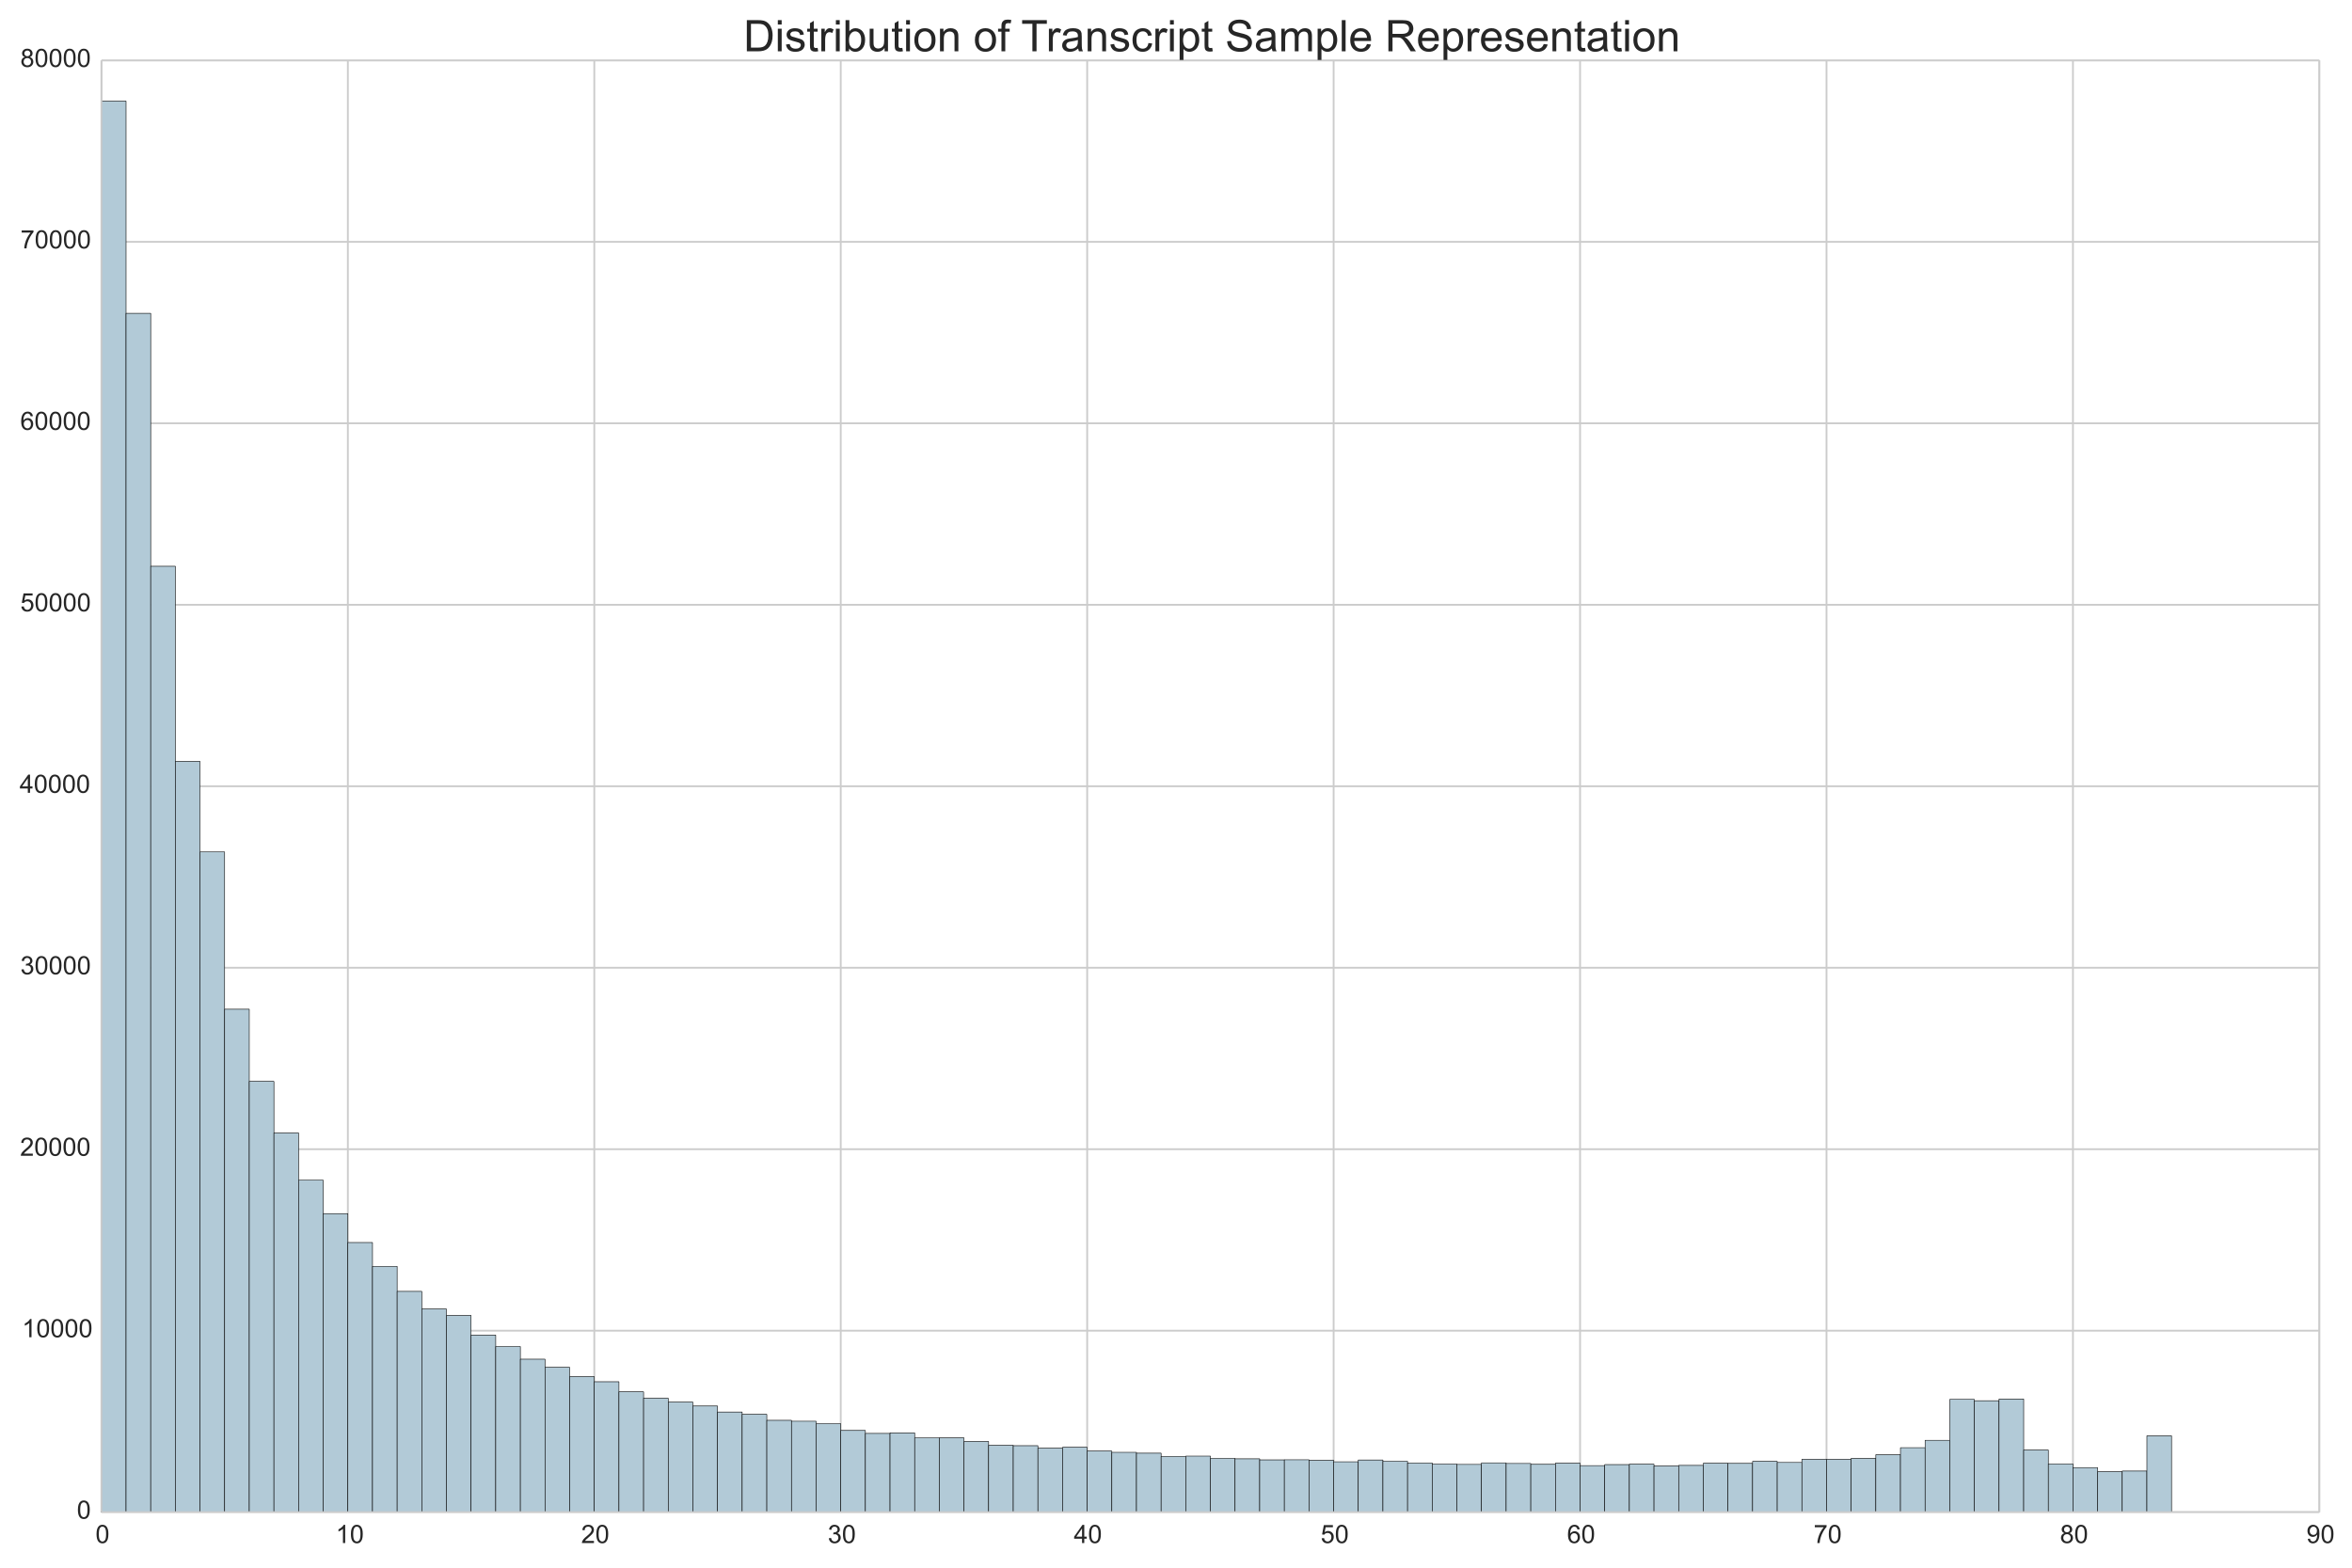 <?xml version="1.0" encoding="utf-8" standalone="no"?>
<!DOCTYPE svg PUBLIC "-//W3C//DTD SVG 1.1//EN"
  "http://www.w3.org/Graphics/SVG/1.1/DTD/svg11.dtd">
<!-- Created with matplotlib (http://matplotlib.org/) -->
<svg height="864pt" version="1.1" viewBox="0 0 1296 864" width="1296pt" xmlns="http://www.w3.org/2000/svg" xmlns:xlink="http://www.w3.org/1999/xlink">
 <defs>
  <style type="text/css">
*{stroke-linecap:butt;stroke-linejoin:round;}
  </style>
 </defs>
 <g id="figure_1">
  <g id="patch_1">
   <path d="
M0 864
L1296 864
L1296 0
L0 0
z
" style="fill:#ffffff;"/>
  </g>
  <g id="axes_1">
   <g id="patch_2">
    <path d="
M55.88 833.397
L1278.04 833.397
L1278.04 33.271
L55.88 33.271
z
" style="fill:#ffffff;"/>
   </g>
   <g id="matplotlib.axis_1">
    <g id="xtick_1">
     <g id="line2d_1">
      <path clip-path="url(#pb0a3c74c57)" d="
M55.88 833.397
L55.88 33.271" style="fill:none;stroke:#cccccc;stroke-linecap:round;"/>
     </g>
     <g id="line2d_2">
      <defs>
       <path d="
M0 0
L0 0" id="m219da94a98" style="stroke:#262626;"/>
      </defs>
      <g>
       <use style="fill:#262626;stroke:#262626;" x="55.88" xlink:href="#m219da94a98" y="833.397"/>
      </g>
     </g>
     <g id="line2d_3">
      <g>
       <use style="fill:#262626;stroke:#262626;" x="55.88" xlink:href="#m219da94a98" y="33.271"/>
      </g>
     </g>
     <g id="text_1">
      <!-- 0 -->
      <defs>
       <path d="
M4.156 35.297
Q4.156 48 6.766 55.734
Q9.375 63.484 14.516 67.672
Q19.672 71.875 27.484 71.875
Q33.25 71.875 37.594 69.547
Q41.938 67.234 44.766 62.859
Q47.609 58.5 49.219 52.219
Q50.828 45.953 50.828 35.297
Q50.828 22.703 48.234 14.969
Q45.656 7.234 40.5 3
Q35.359 -1.219 27.484 -1.219
Q17.141 -1.219 11.234 6.203
Q4.156 15.141 4.156 35.297
M13.188 35.297
Q13.188 17.672 17.312 11.828
Q21.438 6 27.484 6
Q33.547 6 37.672 11.859
Q41.797 17.719 41.797 35.297
Q41.797 52.984 37.672 58.781
Q33.547 64.594 27.391 64.594
Q21.344 64.594 17.719 59.469
Q13.188 52.938 13.188 35.297" id="ArialMT-30"/>
      </defs>
      <g style="fill:#262626;" transform="translate(52.613 850.418)scale(0.14 -0.14)">
       <use xlink:href="#ArialMT-30"/>
      </g>
     </g>
    </g>
    <g id="xtick_2">
     <g id="line2d_4">
      <path clip-path="url(#pb0a3c74c57)" d="
M191.676 833.397
L191.676 33.271" style="fill:none;stroke:#cccccc;stroke-linecap:round;"/>
     </g>
     <g id="line2d_5">
      <g>
       <use style="fill:#262626;stroke:#262626;" x="191.676" xlink:href="#m219da94a98" y="833.397"/>
      </g>
     </g>
     <g id="line2d_6">
      <g>
       <use style="fill:#262626;stroke:#262626;" x="191.676" xlink:href="#m219da94a98" y="33.271"/>
      </g>
     </g>
     <g id="text_2">
      <!-- 10 -->
      <defs>
       <path d="
M37.25 0
L28.469 0
L28.469 56
Q25.297 52.984 20.141 49.953
Q14.984 46.922 10.891 45.406
L10.891 53.906
Q18.266 57.375 23.781 62.297
Q29.297 67.234 31.594 71.875
L37.25 71.875
z
" id="ArialMT-31"/>
      </defs>
      <g style="fill:#262626;" transform="translate(184.987 850.418)scale(0.14 -0.14)">
       <use xlink:href="#ArialMT-31"/>
       <use x="55.615" xlink:href="#ArialMT-30"/>
      </g>
     </g>
    </g>
    <g id="xtick_3">
     <g id="line2d_7">
      <path clip-path="url(#pb0a3c74c57)" d="
M327.471 833.397
L327.471 33.271" style="fill:none;stroke:#cccccc;stroke-linecap:round;"/>
     </g>
     <g id="line2d_8">
      <g>
       <use style="fill:#262626;stroke:#262626;" x="327.471" xlink:href="#m219da94a98" y="833.397"/>
      </g>
     </g>
     <g id="line2d_9">
      <g>
       <use style="fill:#262626;stroke:#262626;" x="327.471" xlink:href="#m219da94a98" y="33.271"/>
      </g>
     </g>
     <g id="text_3">
      <!-- 20 -->
      <defs>
       <path d="
M50.344 8.453
L50.344 0
L3.031 0
Q2.938 3.172 4.047 6.109
Q5.859 10.938 9.828 15.625
Q13.812 20.312 21.344 26.469
Q33.016 36.031 37.109 41.625
Q41.219 47.219 41.219 52.203
Q41.219 57.422 37.469 61
Q33.734 64.594 27.734 64.594
Q21.391 64.594 17.578 60.781
Q13.766 56.984 13.719 50.25
L4.688 51.172
Q5.609 61.281 11.656 66.578
Q17.719 71.875 27.938 71.875
Q38.234 71.875 44.234 66.156
Q50.25 60.453 50.25 52
Q50.25 47.703 48.484 43.547
Q46.734 39.406 42.656 34.812
Q38.578 30.219 29.109 22.219
Q21.188 15.578 18.938 13.203
Q16.703 10.844 15.234 8.453
z
" id="ArialMT-32"/>
      </defs>
      <g style="fill:#262626;" transform="translate(320.226 850.418)scale(0.14 -0.14)">
       <use xlink:href="#ArialMT-32"/>
       <use x="55.615" xlink:href="#ArialMT-30"/>
      </g>
     </g>
    </g>
    <g id="xtick_4">
     <g id="line2d_10">
      <path clip-path="url(#pb0a3c74c57)" d="
M463.267 833.397
L463.267 33.271" style="fill:none;stroke:#cccccc;stroke-linecap:round;"/>
     </g>
     <g id="line2d_11">
      <g>
       <use style="fill:#262626;stroke:#262626;" x="463.267" xlink:href="#m219da94a98" y="833.397"/>
      </g>
     </g>
     <g id="line2d_12">
      <g>
       <use style="fill:#262626;stroke:#262626;" x="463.267" xlink:href="#m219da94a98" y="33.271"/>
      </g>
     </g>
     <g id="text_4">
      <!-- 30 -->
      <defs>
       <path d="
M4.203 18.891
L12.984 20.062
Q14.5 12.594 18.141 9.297
Q21.781 6 27 6
Q33.203 6 37.469 10.297
Q41.75 14.594 41.75 20.953
Q41.75 27 37.797 30.922
Q33.844 34.859 27.734 34.859
Q25.25 34.859 21.531 33.891
L22.516 41.609
Q23.391 41.5 23.922 41.5
Q29.547 41.5 34.031 44.422
Q38.531 47.359 38.531 53.469
Q38.531 58.297 35.25 61.469
Q31.984 64.656 26.812 64.656
Q21.688 64.656 18.266 61.422
Q14.844 58.203 13.875 51.766
L5.078 53.328
Q6.688 62.156 12.391 67.016
Q18.109 71.875 26.609 71.875
Q32.469 71.875 37.391 69.359
Q42.328 66.844 44.938 62.5
Q47.562 58.156 47.562 53.266
Q47.562 48.641 45.062 44.828
Q42.578 41.016 37.703 38.766
Q44.047 37.312 47.562 32.688
Q51.078 28.078 51.078 21.141
Q51.078 11.766 44.234 5.25
Q37.406 -1.266 26.953 -1.266
Q17.531 -1.266 11.297 4.344
Q5.078 9.969 4.203 18.891" id="ArialMT-33"/>
      </defs>
      <g style="fill:#262626;" transform="translate(456.11 850.418)scale(0.14 -0.14)">
       <use xlink:href="#ArialMT-33"/>
       <use x="55.615" xlink:href="#ArialMT-30"/>
      </g>
     </g>
    </g>
    <g id="xtick_5">
     <g id="line2d_13">
      <path clip-path="url(#pb0a3c74c57)" d="
M599.062 833.397
L599.062 33.271" style="fill:none;stroke:#cccccc;stroke-linecap:round;"/>
     </g>
     <g id="line2d_14">
      <g>
       <use style="fill:#262626;stroke:#262626;" x="599.062" xlink:href="#m219da94a98" y="833.397"/>
      </g>
     </g>
     <g id="line2d_15">
      <g>
       <use style="fill:#262626;stroke:#262626;" x="599.062" xlink:href="#m219da94a98" y="33.271"/>
      </g>
     </g>
     <g id="text_5">
      <!-- 40 -->
      <defs>
       <path d="
M32.328 0
L32.328 17.141
L1.266 17.141
L1.266 25.203
L33.938 71.578
L41.109 71.578
L41.109 25.203
L50.781 25.203
L50.781 17.141
L41.109 17.141
L41.109 0
z

M32.328 25.203
L32.328 57.469
L9.906 25.203
z
" id="ArialMT-34"/>
      </defs>
      <g style="fill:#262626;" transform="translate(591.7 850.418)scale(0.14 -0.14)">
       <use xlink:href="#ArialMT-34"/>
       <use x="55.615" xlink:href="#ArialMT-30"/>
      </g>
     </g>
    </g>
    <g id="xtick_6">
     <g id="line2d_16">
      <path clip-path="url(#pb0a3c74c57)" d="
M734.858 833.397
L734.858 33.271" style="fill:none;stroke:#cccccc;stroke-linecap:round;"/>
     </g>
     <g id="line2d_17">
      <g>
       <use style="fill:#262626;stroke:#262626;" x="734.858" xlink:href="#m219da94a98" y="833.397"/>
      </g>
     </g>
     <g id="line2d_18">
      <g>
       <use style="fill:#262626;stroke:#262626;" x="734.858" xlink:href="#m219da94a98" y="33.271"/>
      </g>
     </g>
     <g id="text_6">
      <!-- 50 -->
      <defs>
       <path d="
M4.156 18.75
L13.375 19.531
Q14.406 12.797 18.141 9.391
Q21.875 6 27.156 6
Q33.5 6 37.891 10.781
Q42.281 15.578 42.281 23.484
Q42.281 31 38.062 35.344
Q33.844 39.703 27 39.703
Q22.75 39.703 19.328 37.766
Q15.922 35.844 13.969 32.766
L5.719 33.844
L12.641 70.609
L48.25 70.609
L48.25 62.203
L19.672 62.203
L15.828 42.969
Q22.266 47.469 29.344 47.469
Q38.719 47.469 45.156 40.969
Q51.609 34.469 51.609 24.266
Q51.609 14.547 45.953 7.469
Q39.062 -1.219 27.156 -1.219
Q17.391 -1.219 11.203 4.25
Q5.031 9.719 4.156 18.75" id="ArialMT-35"/>
      </defs>
      <g style="fill:#262626;" transform="translate(727.698 850.418)scale(0.14 -0.14)">
       <use xlink:href="#ArialMT-35"/>
       <use x="55.615" xlink:href="#ArialMT-30"/>
      </g>
     </g>
    </g>
    <g id="xtick_7">
     <g id="line2d_19">
      <path clip-path="url(#pb0a3c74c57)" d="
M870.654 833.397
L870.654 33.271" style="fill:none;stroke:#cccccc;stroke-linecap:round;"/>
     </g>
     <g id="line2d_20">
      <g>
       <use style="fill:#262626;stroke:#262626;" x="870.654" xlink:href="#m219da94a98" y="833.397"/>
      </g>
     </g>
     <g id="line2d_21">
      <g>
       <use style="fill:#262626;stroke:#262626;" x="870.654" xlink:href="#m219da94a98" y="33.271"/>
      </g>
     </g>
     <g id="text_7">
      <!-- 60 -->
      <defs>
       <path d="
M49.75 54.047
L41.016 53.375
Q39.844 58.547 37.703 60.891
Q34.125 64.656 28.906 64.656
Q24.703 64.656 21.531 62.312
Q17.391 59.281 14.984 53.469
Q12.594 47.656 12.5 36.922
Q15.672 41.75 20.266 44.094
Q24.859 46.438 29.891 46.438
Q38.672 46.438 44.844 39.969
Q51.031 33.5 51.031 23.25
Q51.031 16.5 48.125 10.719
Q45.219 4.938 40.141 1.859
Q35.062 -1.219 28.609 -1.219
Q17.625 -1.219 10.688 6.859
Q3.766 14.938 3.766 33.5
Q3.766 54.25 11.422 63.672
Q18.109 71.875 29.438 71.875
Q37.891 71.875 43.281 67.141
Q48.688 62.406 49.75 54.047
M13.875 23.188
Q13.875 18.656 15.797 14.5
Q17.719 10.359 21.188 8.172
Q24.656 6 28.469 6
Q34.031 6 38.031 10.484
Q42.047 14.984 42.047 22.703
Q42.047 30.125 38.078 34.391
Q34.125 38.672 28.125 38.672
Q22.172 38.672 18.016 34.391
Q13.875 30.125 13.875 23.188" id="ArialMT-36"/>
      </defs>
      <g style="fill:#262626;" transform="translate(863.467 850.418)scale(0.14 -0.14)">
       <use xlink:href="#ArialMT-36"/>
       <use x="55.615" xlink:href="#ArialMT-30"/>
      </g>
     </g>
    </g>
    <g id="xtick_8">
     <g id="line2d_22">
      <path clip-path="url(#pb0a3c74c57)" d="
M1006.45 833.397
L1006.45 33.271" style="fill:none;stroke:#cccccc;stroke-linecap:round;"/>
     </g>
     <g id="line2d_23">
      <g>
       <use style="fill:#262626;stroke:#262626;" x="1006.449" xlink:href="#m219da94a98" y="833.397"/>
      </g>
     </g>
     <g id="line2d_24">
      <g>
       <use style="fill:#262626;stroke:#262626;" x="1006.449" xlink:href="#m219da94a98" y="33.271"/>
      </g>
     </g>
     <g id="text_8">
      <!-- 70 -->
      <defs>
       <path d="
M4.734 62.203
L4.734 70.656
L51.078 70.656
L51.078 63.812
Q44.234 56.547 37.516 44.484
Q30.812 32.422 27.156 19.672
Q24.516 10.688 23.781 0
L14.75 0
Q14.891 8.453 18.062 20.406
Q21.234 32.375 27.172 43.484
Q33.109 54.594 39.797 62.203
z
" id="ArialMT-37"/>
      </defs>
      <g style="fill:#262626;" transform="translate(999.33 850.418)scale(0.14 -0.14)">
       <use xlink:href="#ArialMT-37"/>
       <use x="55.615" xlink:href="#ArialMT-30"/>
      </g>
     </g>
    </g>
    <g id="xtick_9">
     <g id="line2d_25">
      <path clip-path="url(#pb0a3c74c57)" d="
M1142.24 833.397
L1142.24 33.271" style="fill:none;stroke:#cccccc;stroke-linecap:round;"/>
     </g>
     <g id="line2d_26">
      <g>
       <use style="fill:#262626;stroke:#262626;" x="1142.245" xlink:href="#m219da94a98" y="833.397"/>
      </g>
     </g>
     <g id="line2d_27">
      <g>
       <use style="fill:#262626;stroke:#262626;" x="1142.245" xlink:href="#m219da94a98" y="33.271"/>
      </g>
     </g>
     <g id="text_9">
      <!-- 80 -->
      <defs>
       <path d="
M17.672 38.812
Q12.203 40.828 9.562 44.531
Q6.938 48.25 6.938 53.422
Q6.938 61.234 12.547 66.547
Q18.172 71.875 27.484 71.875
Q36.859 71.875 42.578 66.422
Q48.297 60.984 48.297 53.172
Q48.297 48.188 45.672 44.5
Q43.062 40.828 37.75 38.812
Q44.344 36.672 47.781 31.875
Q51.219 27.094 51.219 20.453
Q51.219 11.281 44.719 5.031
Q38.234 -1.219 27.641 -1.219
Q17.047 -1.219 10.547 5.047
Q4.047 11.328 4.047 20.703
Q4.047 27.688 7.594 32.391
Q11.141 37.109 17.672 38.812
M15.922 53.719
Q15.922 48.641 19.188 45.406
Q22.469 42.188 27.688 42.188
Q32.766 42.188 36.016 45.375
Q39.266 48.578 39.266 53.219
Q39.266 58.062 35.906 61.359
Q32.562 64.656 27.594 64.656
Q22.562 64.656 19.234 61.422
Q15.922 58.203 15.922 53.719
M13.094 20.656
Q13.094 16.891 14.875 13.375
Q16.656 9.859 20.172 7.922
Q23.688 6 27.734 6
Q34.031 6 38.125 10.047
Q42.234 14.109 42.234 20.359
Q42.234 26.703 38.016 30.859
Q33.797 35.016 27.438 35.016
Q21.234 35.016 17.156 30.906
Q13.094 26.812 13.094 20.656" id="ArialMT-38"/>
      </defs>
      <g style="fill:#262626;" transform="translate(1135.077 850.418)scale(0.14 -0.14)">
       <use xlink:href="#ArialMT-38"/>
       <use x="55.615" xlink:href="#ArialMT-30"/>
      </g>
     </g>
    </g>
    <g id="xtick_10">
     <g id="line2d_28">
      <path clip-path="url(#pb0a3c74c57)" d="
M1278.04 833.397
L1278.04 33.271" style="fill:none;stroke:#cccccc;stroke-linecap:round;"/>
     </g>
     <g id="line2d_29">
      <g>
       <use style="fill:#262626;stroke:#262626;" x="1278.04" xlink:href="#m219da94a98" y="833.397"/>
      </g>
     </g>
     <g id="line2d_30">
      <g>
       <use style="fill:#262626;stroke:#262626;" x="1278.04" xlink:href="#m219da94a98" y="33.271"/>
      </g>
     </g>
     <g id="text_10">
      <!-- 90 -->
      <defs>
       <path d="
M5.469 16.547
L13.922 17.328
Q14.984 11.375 18.016 8.688
Q21.047 6 25.781 6
Q29.828 6 32.875 7.859
Q35.938 9.719 37.891 12.812
Q39.844 15.922 41.156 21.188
Q42.484 26.469 42.484 31.938
Q42.484 32.516 42.438 33.688
Q39.797 29.5 35.234 26.875
Q30.672 24.266 25.344 24.266
Q16.453 24.266 10.297 30.703
Q4.156 37.156 4.156 47.703
Q4.156 58.594 10.578 65.234
Q17 71.875 26.656 71.875
Q33.641 71.875 39.422 68.109
Q45.219 64.359 48.219 57.391
Q51.219 50.438 51.219 37.25
Q51.219 23.531 48.234 15.406
Q45.266 7.281 39.375 3.031
Q33.5 -1.219 25.594 -1.219
Q17.188 -1.219 11.859 3.438
Q6.547 8.109 5.469 16.547
M41.453 48.141
Q41.453 55.719 37.422 60.156
Q33.406 64.594 27.734 64.594
Q21.875 64.594 17.531 59.812
Q13.188 55.031 13.188 47.406
Q13.188 40.578 17.312 36.297
Q21.438 32.031 27.484 32.031
Q33.594 32.031 37.516 36.297
Q41.453 40.578 41.453 48.141" id="ArialMT-39"/>
      </defs>
      <g style="fill:#262626;" transform="translate(1270.881 850.418)scale(0.14 -0.14)">
       <use xlink:href="#ArialMT-39"/>
       <use x="55.615" xlink:href="#ArialMT-30"/>
      </g>
     </g>
    </g>
   </g>
   <g id="matplotlib.axis_2">
    <g id="ytick_1">
     <g id="line2d_31">
      <path clip-path="url(#pb0a3c74c57)" d="
M55.88 833.397
L1278.04 833.397" style="fill:none;stroke:#cccccc;stroke-linecap:round;"/>
     </g>
     <g id="line2d_32">
      <g>
       <use style="fill:#262626;stroke:#262626;" x="55.88" xlink:href="#m219da94a98" y="833.397"/>
      </g>
     </g>
     <g id="line2d_33">
      <g>
       <use style="fill:#262626;stroke:#262626;" x="1278.04" xlink:href="#m219da94a98" y="833.397"/>
      </g>
     </g>
     <g id="text_11">
      <!-- 0 -->
      <g style="fill:#262626;" transform="translate(42.346 837.016)scale(0.14 -0.14)">
       <use xlink:href="#ArialMT-30"/>
      </g>
     </g>
    </g>
    <g id="ytick_2">
     <g id="line2d_34">
      <path clip-path="url(#pb0a3c74c57)" d="
M55.88 733.381
L1278.04 733.381" style="fill:none;stroke:#cccccc;stroke-linecap:round;"/>
     </g>
     <g id="line2d_35">
      <g>
       <use style="fill:#262626;stroke:#262626;" x="55.88" xlink:href="#m219da94a98" y="733.381"/>
      </g>
     </g>
     <g id="line2d_36">
      <g>
       <use style="fill:#262626;stroke:#262626;" x="1278.04" xlink:href="#m219da94a98" y="733.381"/>
      </g>
     </g>
     <g id="text_12">
      <!-- 10000 -->
      <g style="fill:#262626;" transform="translate(12.148 737)scale(0.14 -0.14)">
       <use xlink:href="#ArialMT-31"/>
       <use x="55.615" xlink:href="#ArialMT-30"/>
       <use x="111.23" xlink:href="#ArialMT-30"/>
       <use x="166.846" xlink:href="#ArialMT-30"/>
       <use x="222.461" xlink:href="#ArialMT-30"/>
      </g>
     </g>
    </g>
    <g id="ytick_3">
     <g id="line2d_37">
      <path clip-path="url(#pb0a3c74c57)" d="
M55.88 633.365
L1278.04 633.365" style="fill:none;stroke:#cccccc;stroke-linecap:round;"/>
     </g>
     <g id="line2d_38">
      <g>
       <use style="fill:#262626;stroke:#262626;" x="55.88" xlink:href="#m219da94a98" y="633.365"/>
      </g>
     </g>
     <g id="line2d_39">
      <g>
       <use style="fill:#262626;stroke:#262626;" x="1278.04" xlink:href="#m219da94a98" y="633.365"/>
      </g>
     </g>
     <g id="text_13">
      <!-- 20000 -->
      <g style="fill:#262626;" transform="translate(11.034 636.984)scale(0.14 -0.14)">
       <use xlink:href="#ArialMT-32"/>
       <use x="55.615" xlink:href="#ArialMT-30"/>
       <use x="111.23" xlink:href="#ArialMT-30"/>
       <use x="166.846" xlink:href="#ArialMT-30"/>
       <use x="222.461" xlink:href="#ArialMT-30"/>
      </g>
     </g>
    </g>
    <g id="ytick_4">
     <g id="line2d_40">
      <path clip-path="url(#pb0a3c74c57)" d="
M55.88 533.35
L1278.04 533.35" style="fill:none;stroke:#cccccc;stroke-linecap:round;"/>
     </g>
     <g id="line2d_41">
      <g>
       <use style="fill:#262626;stroke:#262626;" x="55.88" xlink:href="#m219da94a98" y="533.35"/>
      </g>
     </g>
     <g id="line2d_42">
      <g>
       <use style="fill:#262626;stroke:#262626;" x="1278.04" xlink:href="#m219da94a98" y="533.35"/>
      </g>
     </g>
     <g id="text_14">
      <!-- 30000 -->
      <g style="fill:#262626;" transform="translate(11.211 536.969)scale(0.14 -0.14)">
       <use xlink:href="#ArialMT-33"/>
       <use x="55.615" xlink:href="#ArialMT-30"/>
       <use x="111.23" xlink:href="#ArialMT-30"/>
       <use x="166.846" xlink:href="#ArialMT-30"/>
       <use x="222.461" xlink:href="#ArialMT-30"/>
      </g>
     </g>
    </g>
    <g id="ytick_5">
     <g id="line2d_43">
      <path clip-path="url(#pb0a3c74c57)" d="
M55.88 433.334
L1278.04 433.334" style="fill:none;stroke:#cccccc;stroke-linecap:round;"/>
     </g>
     <g id="line2d_44">
      <g>
       <use style="fill:#262626;stroke:#262626;" x="55.88" xlink:href="#m219da94a98" y="433.334"/>
      </g>
     </g>
     <g id="line2d_45">
      <g>
       <use style="fill:#262626;stroke:#262626;" x="1278.04" xlink:href="#m219da94a98" y="433.334"/>
      </g>
     </g>
     <g id="text_15">
      <!-- 40000 -->
      <g style="fill:#262626;" transform="translate(10.8 436.953)scale(0.14 -0.14)">
       <use xlink:href="#ArialMT-34"/>
       <use x="55.615" xlink:href="#ArialMT-30"/>
       <use x="111.23" xlink:href="#ArialMT-30"/>
       <use x="166.846" xlink:href="#ArialMT-30"/>
       <use x="222.461" xlink:href="#ArialMT-30"/>
      </g>
     </g>
    </g>
    <g id="ytick_6">
     <g id="line2d_46">
      <path clip-path="url(#pb0a3c74c57)" d="
M55.88 333.318
L1278.04 333.318" style="fill:none;stroke:#cccccc;stroke-linecap:round;"/>
     </g>
     <g id="line2d_47">
      <g>
       <use style="fill:#262626;stroke:#262626;" x="55.88" xlink:href="#m219da94a98" y="333.318"/>
      </g>
     </g>
     <g id="line2d_48">
      <g>
       <use style="fill:#262626;stroke:#262626;" x="1278.04" xlink:href="#m219da94a98" y="333.318"/>
      </g>
     </g>
     <g id="text_16">
      <!-- 50000 -->
      <g style="fill:#262626;" transform="translate(11.205 336.937)scale(0.14 -0.14)">
       <use xlink:href="#ArialMT-35"/>
       <use x="55.615" xlink:href="#ArialMT-30"/>
       <use x="111.23" xlink:href="#ArialMT-30"/>
       <use x="166.846" xlink:href="#ArialMT-30"/>
       <use x="222.461" xlink:href="#ArialMT-30"/>
      </g>
     </g>
    </g>
    <g id="ytick_7">
     <g id="line2d_49">
      <path clip-path="url(#pb0a3c74c57)" d="
M55.88 233.303
L1278.04 233.303" style="fill:none;stroke:#cccccc;stroke-linecap:round;"/>
     </g>
     <g id="line2d_50">
      <g>
       <use style="fill:#262626;stroke:#262626;" x="55.88" xlink:href="#m219da94a98" y="233.303"/>
      </g>
     </g>
     <g id="line2d_51">
      <g>
       <use style="fill:#262626;stroke:#262626;" x="1278.04" xlink:href="#m219da94a98" y="233.303"/>
      </g>
     </g>
     <g id="text_17">
      <!-- 60000 -->
      <g style="fill:#262626;" transform="translate(11.15 236.922)scale(0.14 -0.14)">
       <use xlink:href="#ArialMT-36"/>
       <use x="55.615" xlink:href="#ArialMT-30"/>
       <use x="111.23" xlink:href="#ArialMT-30"/>
       <use x="166.846" xlink:href="#ArialMT-30"/>
       <use x="222.461" xlink:href="#ArialMT-30"/>
      </g>
     </g>
    </g>
    <g id="ytick_8">
     <g id="line2d_52">
      <path clip-path="url(#pb0a3c74c57)" d="
M55.88 133.287
L1278.04 133.287" style="fill:none;stroke:#cccccc;stroke-linecap:round;"/>
     </g>
     <g id="line2d_53">
      <g>
       <use style="fill:#262626;stroke:#262626;" x="55.88" xlink:href="#m219da94a98" y="133.287"/>
      </g>
     </g>
     <g id="line2d_54">
      <g>
       <use style="fill:#262626;stroke:#262626;" x="1278.04" xlink:href="#m219da94a98" y="133.287"/>
      </g>
     </g>
     <g id="text_18">
      <!-- 70000 -->
      <g style="fill:#262626;" transform="translate(11.286 136.906)scale(0.14 -0.14)">
       <use xlink:href="#ArialMT-37"/>
       <use x="55.615" xlink:href="#ArialMT-30"/>
       <use x="111.23" xlink:href="#ArialMT-30"/>
       <use x="166.846" xlink:href="#ArialMT-30"/>
       <use x="222.461" xlink:href="#ArialMT-30"/>
      </g>
     </g>
    </g>
    <g id="ytick_9">
     <g id="line2d_55">
      <path clip-path="url(#pb0a3c74c57)" d="
M55.88 33.271
L1278.04 33.271" style="fill:none;stroke:#cccccc;stroke-linecap:round;"/>
     </g>
     <g id="line2d_56">
      <g>
       <use style="fill:#262626;stroke:#262626;" x="55.88" xlink:href="#m219da94a98" y="33.271"/>
      </g>
     </g>
     <g id="line2d_57">
      <g>
       <use style="fill:#262626;stroke:#262626;" x="1278.04" xlink:href="#m219da94a98" y="33.271"/>
      </g>
     </g>
     <g id="text_19">
      <!-- 80000 -->
      <g style="fill:#262626;" transform="translate(11.189 36.89)scale(0.14 -0.14)">
       <use xlink:href="#ArialMT-38"/>
       <use x="55.615" xlink:href="#ArialMT-30"/>
       <use x="111.23" xlink:href="#ArialMT-30"/>
       <use x="166.846" xlink:href="#ArialMT-30"/>
       <use x="222.461" xlink:href="#ArialMT-30"/>
      </g>
     </g>
    </g>
   </g>
   <g id="patch_3">
    <path clip-path="url(#pb0a3c74c57)" d="
M55.88 833.397
L69.46 833.397
L69.46 55.695
L55.88 55.695
z
" style="fill:#b2cad7;stroke:#000000;stroke-width:0.3;"/>
   </g>
   <g id="patch_4">
    <path clip-path="url(#pb0a3c74c57)" d="
M69.46 833.397
L83.039 833.397
L83.039 172.673
L69.46 172.673
z
" style="fill:#b2cad7;stroke:#000000;stroke-width:0.3;"/>
   </g>
   <g id="patch_5">
    <path clip-path="url(#pb0a3c74c57)" d="
M83.039 833.397
L96.619 833.397
L96.619 312.065
L83.039 312.065
z
" style="fill:#b2cad7;stroke:#000000;stroke-width:0.3;"/>
   </g>
   <g id="patch_6">
    <path clip-path="url(#pb0a3c74c57)" d="
M96.619 833.397
L110.198 833.397
L110.198 419.602
L96.619 419.602
z
" style="fill:#b2cad7;stroke:#000000;stroke-width:0.3;"/>
   </g>
   <g id="patch_7">
    <path clip-path="url(#pb0a3c74c57)" d="
M110.198 833.397
L123.778 833.397
L123.778 469.53
L110.198 469.53
z
" style="fill:#b2cad7;stroke:#000000;stroke-width:0.3;"/>
   </g>
   <g id="patch_8">
    <path clip-path="url(#pb0a3c74c57)" d="
M123.778 833.397
L137.357 833.397
L137.357 556.193
L123.778 556.193
z
" style="fill:#b2cad7;stroke:#000000;stroke-width:0.3;"/>
   </g>
   <g id="patch_9">
    <path clip-path="url(#pb0a3c74c57)" d="
M137.357 833.397
L150.937 833.397
L150.937 595.999
L137.357 595.999
z
" style="fill:#b2cad7;stroke:#000000;stroke-width:0.3;"/>
   </g>
   <g id="patch_10">
    <path clip-path="url(#pb0a3c74c57)" d="
M150.937 833.397
L164.516 833.397
L164.516 624.384
L150.937 624.384
z
" style="fill:#b2cad7;stroke:#000000;stroke-width:0.3;"/>
   </g>
   <g id="patch_11">
    <path clip-path="url(#pb0a3c74c57)" d="
M164.516 833.397
L178.096 833.397
L178.096 650.418
L164.516 650.418
z
" style="fill:#b2cad7;stroke:#000000;stroke-width:0.3;"/>
   </g>
   <g id="patch_12">
    <path clip-path="url(#pb0a3c74c57)" d="
M178.096 833.397
L191.676 833.397
L191.676 668.851
L178.096 668.851
z
" style="fill:#b2cad7;stroke:#000000;stroke-width:0.3;"/>
   </g>
   <g id="patch_13">
    <path clip-path="url(#pb0a3c74c57)" d="
M191.676 833.397
L205.255 833.397
L205.255 684.793
L191.676 684.793
z
" style="fill:#b2cad7;stroke:#000000;stroke-width:0.3;"/>
   </g>
   <g id="patch_14">
    <path clip-path="url(#pb0a3c74c57)" d="
M205.255 833.397
L218.835 833.397
L218.835 697.905
L205.255 697.905
z
" style="fill:#b2cad7;stroke:#000000;stroke-width:0.3;"/>
   </g>
   <g id="patch_15">
    <path clip-path="url(#pb0a3c74c57)" d="
M218.835 833.397
L232.414 833.397
L232.414 711.718
L218.835 711.718
z
" style="fill:#b2cad7;stroke:#000000;stroke-width:0.3;"/>
   </g>
   <g id="patch_16">
    <path clip-path="url(#pb0a3c74c57)" d="
M232.414 833.397
L245.994 833.397
L245.994 721.429
L232.414 721.429
z
" style="fill:#b2cad7;stroke:#000000;stroke-width:0.3;"/>
   </g>
   <g id="patch_17">
    <path clip-path="url(#pb0a3c74c57)" d="
M245.994 833.397
L259.573 833.397
L259.573 724.98
L245.994 724.98
z
" style="fill:#b2cad7;stroke:#000000;stroke-width:0.3;"/>
   </g>
   <g id="patch_18">
    <path clip-path="url(#pb0a3c74c57)" d="
M259.573 833.397
L273.153 833.397
L273.153 735.771
L259.573 735.771
z
" style="fill:#b2cad7;stroke:#000000;stroke-width:0.3;"/>
   </g>
   <g id="patch_19">
    <path clip-path="url(#pb0a3c74c57)" d="
M273.153 833.397
L286.733 833.397
L286.733 742.112
L273.153 742.112
z
" style="fill:#b2cad7;stroke:#000000;stroke-width:0.3;"/>
   </g>
   <g id="patch_20">
    <path clip-path="url(#pb0a3c74c57)" d="
M286.733 833.397
L300.312 833.397
L300.312 749.073
L286.733 749.073
z
" style="fill:#b2cad7;stroke:#000000;stroke-width:0.3;"/>
   </g>
   <g id="patch_21">
    <path clip-path="url(#pb0a3c74c57)" d="
M300.312 833.397
L313.892 833.397
L313.892 753.574
L300.312 753.574
z
" style="fill:#b2cad7;stroke:#000000;stroke-width:0.3;"/>
   </g>
   <g id="patch_22">
    <path clip-path="url(#pb0a3c74c57)" d="
M313.892 833.397
L327.471 833.397
L327.471 758.675
L313.892 758.675
z
" style="fill:#b2cad7;stroke:#000000;stroke-width:0.3;"/>
   </g>
   <g id="patch_23">
    <path clip-path="url(#pb0a3c74c57)" d="
M327.471 833.397
L341.051 833.397
L341.051 761.505
L327.471 761.505
z
" style="fill:#b2cad7;stroke:#000000;stroke-width:0.3;"/>
   </g>
   <g id="patch_24">
    <path clip-path="url(#pb0a3c74c57)" d="
M341.051 833.397
L354.63 833.397
L354.63 767.076
L341.051 767.076
z
" style="fill:#b2cad7;stroke:#000000;stroke-width:0.3;"/>
   </g>
   <g id="patch_25">
    <path clip-path="url(#pb0a3c74c57)" d="
M354.63 833.397
L368.21 833.397
L368.21 770.567
L354.63 770.567
z
" style="fill:#b2cad7;stroke:#000000;stroke-width:0.3;"/>
   </g>
   <g id="patch_26">
    <path clip-path="url(#pb0a3c74c57)" d="
M368.21 833.397
L381.789 833.397
L381.789 772.737
L368.21 772.737
z
" style="fill:#b2cad7;stroke:#000000;stroke-width:0.3;"/>
   </g>
   <g id="patch_27">
    <path clip-path="url(#pb0a3c74c57)" d="
M381.789 833.397
L395.369 833.397
L395.369 774.897
L381.789 774.897
z
" style="fill:#b2cad7;stroke:#000000;stroke-width:0.3;"/>
   </g>
   <g id="patch_28">
    <path clip-path="url(#pb0a3c74c57)" d="
M395.369 833.397
L408.949 833.397
L408.949 778.198
L395.369 778.198
z
" style="fill:#b2cad7;stroke:#000000;stroke-width:0.3;"/>
   </g>
   <g id="patch_29">
    <path clip-path="url(#pb0a3c74c57)" d="
M408.949 833.397
L422.528 833.397
L422.528 779.478
L408.949 779.478
z
" style="fill:#b2cad7;stroke:#000000;stroke-width:0.3;"/>
   </g>
   <g id="patch_30">
    <path clip-path="url(#pb0a3c74c57)" d="
M422.528 833.397
L436.108 833.397
L436.108 782.759
L422.528 782.759
z
" style="fill:#b2cad7;stroke:#000000;stroke-width:0.3;"/>
   </g>
   <g id="patch_31">
    <path clip-path="url(#pb0a3c74c57)" d="
M436.108 833.397
L449.687 833.397
L449.687 783.269
L436.108 783.269
z
" style="fill:#b2cad7;stroke:#000000;stroke-width:0.3;"/>
   </g>
   <g id="patch_32">
    <path clip-path="url(#pb0a3c74c57)" d="
M449.687 833.397
L463.267 833.397
L463.267 784.619
L449.687 784.619
z
" style="fill:#b2cad7;stroke:#000000;stroke-width:0.3;"/>
   </g>
   <g id="patch_33">
    <path clip-path="url(#pb0a3c74c57)" d="
M463.267 833.397
L476.846 833.397
L476.846 788.36
L463.267 788.36
z
" style="fill:#b2cad7;stroke:#000000;stroke-width:0.3;"/>
   </g>
   <g id="patch_34">
    <path clip-path="url(#pb0a3c74c57)" d="
M476.846 833.397
L490.426 833.397
L490.426 790
L476.846 790
z
" style="fill:#b2cad7;stroke:#000000;stroke-width:0.3;"/>
   </g>
   <g id="patch_35">
    <path clip-path="url(#pb0a3c74c57)" d="
M490.426 833.397
L504.005 833.397
L504.005 789.68
L490.426 789.68
z
" style="fill:#b2cad7;stroke:#000000;stroke-width:0.3;"/>
   </g>
   <g id="patch_36">
    <path clip-path="url(#pb0a3c74c57)" d="
M504.005 833.397
L517.585 833.397
L517.585 792.46
L504.005 792.46
z
" style="fill:#b2cad7;stroke:#000000;stroke-width:0.3;"/>
   </g>
   <g id="patch_37">
    <path clip-path="url(#pb0a3c74c57)" d="
M517.585 833.397
L531.165 833.397
L531.165 792.41
L517.585 792.41
z
" style="fill:#b2cad7;stroke:#000000;stroke-width:0.3;"/>
   </g>
   <g id="patch_38">
    <path clip-path="url(#pb0a3c74c57)" d="
M531.165 833.397
L544.744 833.397
L544.744 794.44
L531.165 794.44
z
" style="fill:#b2cad7;stroke:#000000;stroke-width:0.3;"/>
   </g>
   <g id="patch_39">
    <path clip-path="url(#pb0a3c74c57)" d="
M544.744 833.397
L558.324 833.397
L558.324 796.551
L544.744 796.551
z
" style="fill:#b2cad7;stroke:#000000;stroke-width:0.3;"/>
   </g>
   <g id="patch_40">
    <path clip-path="url(#pb0a3c74c57)" d="
M558.324 833.397
L571.903 833.397
L571.903 796.761
L558.324 796.761
z
" style="fill:#b2cad7;stroke:#000000;stroke-width:0.3;"/>
   </g>
   <g id="patch_41">
    <path clip-path="url(#pb0a3c74c57)" d="
M571.903 833.397
L585.483 833.397
L585.483 798.111
L571.903 798.111
z
" style="fill:#b2cad7;stroke:#000000;stroke-width:0.3;"/>
   </g>
   <g id="patch_42">
    <path clip-path="url(#pb0a3c74c57)" d="
M585.483 833.397
L599.062 833.397
L599.062 797.661
L585.483 797.661
z
" style="fill:#b2cad7;stroke:#000000;stroke-width:0.3;"/>
   </g>
   <g id="patch_43">
    <path clip-path="url(#pb0a3c74c57)" d="
M599.062 833.397
L612.642 833.397
L612.642 799.741
L599.062 799.741
z
" style="fill:#b2cad7;stroke:#000000;stroke-width:0.3;"/>
   </g>
   <g id="patch_44">
    <path clip-path="url(#pb0a3c74c57)" d="
M612.642 833.397
L626.221 833.397
L626.221 800.411
L612.642 800.411
z
" style="fill:#b2cad7;stroke:#000000;stroke-width:0.3;"/>
   </g>
   <g id="patch_45">
    <path clip-path="url(#pb0a3c74c57)" d="
M626.221 833.397
L639.801 833.397
L639.801 800.871
L626.221 800.871
z
" style="fill:#b2cad7;stroke:#000000;stroke-width:0.3;"/>
   </g>
   <g id="patch_46">
    <path clip-path="url(#pb0a3c74c57)" d="
M639.801 833.397
L653.381 833.397
L653.381 802.652
L639.801 802.652
z
" style="fill:#b2cad7;stroke:#000000;stroke-width:0.3;"/>
   </g>
   <g id="patch_47">
    <path clip-path="url(#pb0a3c74c57)" d="
M653.381 833.397
L666.96 833.397
L666.96 802.482
L653.381 802.482
z
" style="fill:#b2cad7;stroke:#000000;stroke-width:0.3;"/>
   </g>
   <g id="patch_48">
    <path clip-path="url(#pb0a3c74c57)" d="
M666.96 833.397
L680.54 833.397
L680.54 803.722
L666.96 803.722
z
" style="fill:#b2cad7;stroke:#000000;stroke-width:0.3;"/>
   </g>
   <g id="patch_49">
    <path clip-path="url(#pb0a3c74c57)" d="
M680.54 833.397
L694.119 833.397
L694.119 803.992
L680.54 803.992
z
" style="fill:#b2cad7;stroke:#000000;stroke-width:0.3;"/>
   </g>
   <g id="patch_50">
    <path clip-path="url(#pb0a3c74c57)" d="
M694.119 833.397
L707.699 833.397
L707.699 804.572
L694.119 804.572
z
" style="fill:#b2cad7;stroke:#000000;stroke-width:0.3;"/>
   </g>
   <g id="patch_51">
    <path clip-path="url(#pb0a3c74c57)" d="
M707.699 833.397
L721.278 833.397
L721.278 804.522
L707.699 804.522
z
" style="fill:#b2cad7;stroke:#000000;stroke-width:0.3;"/>
   </g>
   <g id="patch_52">
    <path clip-path="url(#pb0a3c74c57)" d="
M721.278 833.397
L734.858 833.397
L734.858 804.782
L721.278 804.782
z
" style="fill:#b2cad7;stroke:#000000;stroke-width:0.3;"/>
   </g>
   <g id="patch_53">
    <path clip-path="url(#pb0a3c74c57)" d="
M734.858 833.397
L748.438 833.397
L748.438 805.632
L734.858 805.632
z
" style="fill:#b2cad7;stroke:#000000;stroke-width:0.3;"/>
   </g>
   <g id="patch_54">
    <path clip-path="url(#pb0a3c74c57)" d="
M748.438 833.397
L762.017 833.397
L762.017 804.642
L748.438 804.642
z
" style="fill:#b2cad7;stroke:#000000;stroke-width:0.3;"/>
   </g>
   <g id="patch_55">
    <path clip-path="url(#pb0a3c74c57)" d="
M762.017 833.397
L775.597 833.397
L775.597 805.352
L762.017 805.352
z
" style="fill:#b2cad7;stroke:#000000;stroke-width:0.3;"/>
   </g>
   <g id="patch_56">
    <path clip-path="url(#pb0a3c74c57)" d="
M775.597 833.397
L789.176 833.397
L789.176 806.252
L775.597 806.252
z
" style="fill:#b2cad7;stroke:#000000;stroke-width:0.3;"/>
   </g>
   <g id="patch_57">
    <path clip-path="url(#pb0a3c74c57)" d="
M789.176 833.397
L802.756 833.397
L802.756 806.842
L789.176 806.842
z
" style="fill:#b2cad7;stroke:#000000;stroke-width:0.3;"/>
   </g>
   <g id="patch_58">
    <path clip-path="url(#pb0a3c74c57)" d="
M802.756 833.397
L816.335 833.397
L816.335 807.082
L802.756 807.082
z
" style="fill:#b2cad7;stroke:#000000;stroke-width:0.3;"/>
   </g>
   <g id="patch_59">
    <path clip-path="url(#pb0a3c74c57)" d="
M816.335 833.397
L829.915 833.397
L829.915 806.212
L816.335 806.212
z
" style="fill:#b2cad7;stroke:#000000;stroke-width:0.3;"/>
   </g>
   <g id="patch_60">
    <path clip-path="url(#pb0a3c74c57)" d="
M829.915 833.397
L843.494 833.397
L843.494 806.562
L829.915 806.562
z
" style="fill:#b2cad7;stroke:#000000;stroke-width:0.3;"/>
   </g>
   <g id="patch_61">
    <path clip-path="url(#pb0a3c74c57)" d="
M843.494 833.397
L857.074 833.397
L857.074 807.022
L843.494 807.022
z
" style="fill:#b2cad7;stroke:#000000;stroke-width:0.3;"/>
   </g>
   <g id="patch_62">
    <path clip-path="url(#pb0a3c74c57)" d="
M857.074 833.397
L870.654 833.397
L870.654 806.382
L857.074 806.382
z
" style="fill:#b2cad7;stroke:#000000;stroke-width:0.3;"/>
   </g>
   <g id="patch_63">
    <path clip-path="url(#pb0a3c74c57)" d="
M870.654 833.397
L884.233 833.397
L884.233 807.733
L870.654 807.733
z
" style="fill:#b2cad7;stroke:#000000;stroke-width:0.3;"/>
   </g>
   <g id="patch_64">
    <path clip-path="url(#pb0a3c74c57)" d="
M884.233 833.397
L897.813 833.397
L897.813 807.162
L884.233 807.162
z
" style="fill:#b2cad7;stroke:#000000;stroke-width:0.3;"/>
   </g>
   <g id="patch_65">
    <path clip-path="url(#pb0a3c74c57)" d="
M897.813 833.397
L911.392 833.397
L911.392 806.952
L897.813 806.952
z
" style="fill:#b2cad7;stroke:#000000;stroke-width:0.3;"/>
   </g>
   <g id="patch_66">
    <path clip-path="url(#pb0a3c74c57)" d="
M911.392 833.397
L924.972 833.397
L924.972 807.903
L911.392 807.903
z
" style="fill:#b2cad7;stroke:#000000;stroke-width:0.3;"/>
   </g>
   <g id="patch_67">
    <path clip-path="url(#pb0a3c74c57)" d="
M924.972 833.397
L938.551 833.397
L938.551 807.613
L924.972 807.613
z
" style="fill:#b2cad7;stroke:#000000;stroke-width:0.3;"/>
   </g>
   <g id="patch_68">
    <path clip-path="url(#pb0a3c74c57)" d="
M938.551 833.397
L952.131 833.397
L952.131 806.432
L938.551 806.432
z
" style="fill:#b2cad7;stroke:#000000;stroke-width:0.3;"/>
   </g>
   <g id="patch_69">
    <path clip-path="url(#pb0a3c74c57)" d="
M952.131 833.397
L965.71 833.397
L965.71 806.512
L952.131 806.512
z
" style="fill:#b2cad7;stroke:#000000;stroke-width:0.3;"/>
   </g>
   <g id="patch_70">
    <path clip-path="url(#pb0a3c74c57)" d="
M965.71 833.397
L979.29 833.397
L979.29 805.402
L965.71 805.402
z
" style="fill:#b2cad7;stroke:#000000;stroke-width:0.3;"/>
   </g>
   <g id="patch_71">
    <path clip-path="url(#pb0a3c74c57)" d="
M979.29 833.397
L992.87 833.397
L992.87 806.002
L979.29 806.002
z
" style="fill:#b2cad7;stroke:#000000;stroke-width:0.3;"/>
   </g>
   <g id="patch_72">
    <path clip-path="url(#pb0a3c74c57)" d="
M992.87 833.397
L1006.45 833.397
L1006.45 804.272
L992.87 804.272
z
" style="fill:#b2cad7;stroke:#000000;stroke-width:0.3;"/>
   </g>
   <g id="patch_73">
    <path clip-path="url(#pb0a3c74c57)" d="
M1006.45 833.397
L1020.03 833.397
L1020.03 804.292
L1006.45 804.292
z
" style="fill:#b2cad7;stroke:#000000;stroke-width:0.3;"/>
   </g>
   <g id="patch_74">
    <path clip-path="url(#pb0a3c74c57)" d="
M1020.03 833.397
L1033.61 833.397
L1033.61 803.712
L1020.03 803.712
z
" style="fill:#b2cad7;stroke:#000000;stroke-width:0.3;"/>
   </g>
   <g id="patch_75">
    <path clip-path="url(#pb0a3c74c57)" d="
M1033.61 833.397
L1047.19 833.397
L1047.19 801.712
L1033.61 801.712
z
" style="fill:#b2cad7;stroke:#000000;stroke-width:0.3;"/>
   </g>
   <g id="patch_76">
    <path clip-path="url(#pb0a3c74c57)" d="
M1047.19 833.397
L1060.77 833.397
L1060.77 797.851
L1047.19 797.851
z
" style="fill:#b2cad7;stroke:#000000;stroke-width:0.3;"/>
   </g>
   <g id="patch_77">
    <path clip-path="url(#pb0a3c74c57)" d="
M1060.77 833.397
L1074.35 833.397
L1074.35 793.77
L1060.77 793.77
z
" style="fill:#b2cad7;stroke:#000000;stroke-width:0.3;"/>
   </g>
   <g id="patch_78">
    <path clip-path="url(#pb0a3c74c57)" d="
M1074.35 833.397
L1087.93 833.397
L1087.93 771.237
L1074.35 771.237
z
" style="fill:#b2cad7;stroke:#000000;stroke-width:0.3;"/>
   </g>
   <g id="patch_79">
    <path clip-path="url(#pb0a3c74c57)" d="
M1087.93 833.397
L1101.51 833.397
L1101.51 771.987
L1087.93 771.987
z
" style="fill:#b2cad7;stroke:#000000;stroke-width:0.3;"/>
   </g>
   <g id="patch_80">
    <path clip-path="url(#pb0a3c74c57)" d="
M1101.51 833.397
L1115.09 833.397
L1115.09 771.017
L1101.51 771.017
z
" style="fill:#b2cad7;stroke:#000000;stroke-width:0.3;"/>
   </g>
   <g id="patch_81">
    <path clip-path="url(#pb0a3c74c57)" d="
M1115.09 833.397
L1128.67 833.397
L1128.67 799.141
L1115.09 799.141
z
" style="fill:#b2cad7;stroke:#000000;stroke-width:0.3;"/>
   </g>
   <g id="patch_82">
    <path clip-path="url(#pb0a3c74c57)" d="
M1128.67 833.397
L1142.24 833.397
L1142.24 806.802
L1128.67 806.802
z
" style="fill:#b2cad7;stroke:#000000;stroke-width:0.3;"/>
   </g>
   <g id="patch_83">
    <path clip-path="url(#pb0a3c74c57)" d="
M1142.24 833.397
L1155.82 833.397
L1155.82 808.843
L1142.24 808.843
z
" style="fill:#b2cad7;stroke:#000000;stroke-width:0.3;"/>
   </g>
   <g id="patch_84">
    <path clip-path="url(#pb0a3c74c57)" d="
M1155.82 833.397
L1169.4 833.397
L1169.4 811.063
L1155.82 811.063
z
" style="fill:#b2cad7;stroke:#000000;stroke-width:0.3;"/>
   </g>
   <g id="patch_85">
    <path clip-path="url(#pb0a3c74c57)" d="
M1169.4 833.397
L1182.98 833.397
L1182.98 810.723
L1169.4 810.723
z
" style="fill:#b2cad7;stroke:#000000;stroke-width:0.3;"/>
   </g>
   <g id="patch_86">
    <path clip-path="url(#pb0a3c74c57)" d="
M1182.98 833.397
L1196.56 833.397
L1196.56 791.3
L1182.98 791.3
z
" style="fill:#b2cad7;stroke:#000000;stroke-width:0.3;"/>
   </g>
   <g id="patch_87">
    <path d="
M55.88 33.271
L1278.04 33.271" style="fill:none;stroke:#cccccc;"/>
   </g>
   <g id="patch_88">
    <path d="
M1278.04 833.397
L1278.04 33.271" style="fill:none;stroke:#cccccc;"/>
   </g>
   <g id="patch_89">
    <path d="
M55.88 833.397
L1278.04 833.397" style="fill:none;stroke:#cccccc;"/>
   </g>
   <g id="patch_90">
    <path d="
M55.88 833.397
L55.88 33.271" style="fill:none;stroke:#cccccc;"/>
   </g>
   <g id="text_20">
    <!-- Distribution of Transcript Sample Representation -->
    <defs>
     <path d="
M40.438 19
L49.078 17.875
Q47.656 8.938 41.812 3.875
Q35.984 -1.172 27.484 -1.172
Q16.844 -1.172 10.375 5.781
Q3.906 12.75 3.906 25.734
Q3.906 34.125 6.688 40.422
Q9.469 46.734 15.156 49.875
Q20.844 53.031 27.547 53.031
Q35.984 53.031 41.359 48.75
Q46.734 44.484 48.25 36.625
L39.703 35.297
Q38.484 40.531 35.375 43.156
Q32.281 45.797 27.875 45.797
Q21.234 45.797 17.078 41.031
Q12.938 36.281 12.938 25.984
Q12.938 15.531 16.938 10.797
Q20.953 6.062 27.391 6.062
Q32.562 6.062 36.031 9.234
Q39.5 12.406 40.438 19" id="ArialMT-63"/>
     <path d="
M14.703 0
L6.547 0
L6.547 71.578
L15.328 71.578
L15.328 46.047
Q20.906 53.031 29.547 53.031
Q34.328 53.031 38.594 51.094
Q42.875 49.172 45.625 45.672
Q48.391 42.188 49.953 37.25
Q51.516 32.328 51.516 26.703
Q51.516 13.375 44.922 6.094
Q38.328 -1.172 29.109 -1.172
Q19.922 -1.172 14.703 6.5
z

M14.594 26.312
Q14.594 17 17.141 12.844
Q21.297 6.062 28.375 6.062
Q34.125 6.062 38.328 11.062
Q42.531 16.062 42.531 25.984
Q42.531 36.141 38.5 40.969
Q34.469 45.797 28.766 45.797
Q23 45.797 18.797 40.797
Q14.594 35.797 14.594 26.312" id="ArialMT-62"/>
     <path d="
M40.438 6.391
Q35.547 2.25 31.031 0.531
Q26.516 -1.172 21.344 -1.172
Q12.797 -1.172 8.203 3
Q3.609 7.172 3.609 13.672
Q3.609 17.484 5.344 20.625
Q7.078 23.781 9.891 25.688
Q12.703 27.594 16.219 28.562
Q18.797 29.25 24.031 29.891
Q34.672 31.156 39.703 32.906
Q39.75 34.719 39.75 35.203
Q39.75 40.578 37.25 42.781
Q33.891 45.75 27.25 45.75
Q21.047 45.75 18.094 43.578
Q15.141 41.406 13.719 35.891
L5.125 37.062
Q6.297 42.578 8.984 45.969
Q11.672 49.359 16.75 51.188
Q21.828 53.031 28.516 53.031
Q35.156 53.031 39.297 51.469
Q43.453 49.906 45.406 47.531
Q47.359 45.172 48.141 41.547
Q48.578 39.312 48.578 33.453
L48.578 21.734
Q48.578 9.469 49.141 6.219
Q49.703 2.984 51.375 0
L42.188 0
Q40.828 2.734 40.438 6.391
M39.703 26.031
Q34.906 24.078 25.344 22.703
Q19.922 21.922 17.672 20.938
Q15.438 19.969 14.203 18.094
Q12.984 16.219 12.984 13.922
Q12.984 10.406 15.641 8.062
Q18.312 5.719 23.438 5.719
Q28.516 5.719 32.469 7.938
Q36.422 10.156 38.281 14.016
Q39.703 17 39.703 22.797
z
" id="ArialMT-61"/>
     <path d="
M8.688 0
L8.688 45.016
L0.922 45.016
L0.922 51.859
L8.688 51.859
L8.688 57.375
Q8.688 62.594 9.625 65.141
Q10.891 68.562 14.078 70.672
Q17.281 72.797 23.047 72.797
Q26.766 72.797 31.25 71.922
L29.938 64.266
Q27.203 64.75 24.75 64.75
Q20.75 64.75 19.094 63.031
Q17.438 61.328 17.438 56.641
L17.438 51.859
L27.547 51.859
L27.547 45.016
L17.438 45.016
L17.438 0
z
" id="ArialMT-66"/>
     <path d="
M42.094 16.703
L51.172 15.578
Q49.031 7.625 43.219 3.219
Q37.406 -1.172 28.375 -1.172
Q17 -1.172 10.328 5.828
Q3.656 12.844 3.656 25.484
Q3.656 38.578 10.391 45.797
Q17.141 53.031 27.875 53.031
Q38.281 53.031 44.875 45.953
Q51.469 38.875 51.469 26.031
Q51.469 25.25 51.422 23.688
L12.75 23.688
Q13.234 15.141 17.578 10.594
Q21.922 6.062 28.422 6.062
Q33.25 6.062 36.672 8.594
Q40.094 11.141 42.094 16.703
M13.234 30.906
L42.188 30.906
Q41.609 37.453 38.875 40.719
Q34.672 45.797 27.984 45.797
Q21.922 45.797 17.797 41.75
Q13.672 37.703 13.234 30.906" id="ArialMT-65"/>
     <path d="
M25.781 7.859
L27.047 0.094
Q23.344 -0.688 20.406 -0.688
Q15.625 -0.688 12.984 0.828
Q10.359 2.344 9.281 4.812
Q8.203 7.281 8.203 15.188
L8.203 45.016
L1.766 45.016
L1.766 51.859
L8.203 51.859
L8.203 64.703
L16.938 69.969
L16.938 51.859
L25.781 51.859
L25.781 45.016
L16.938 45.016
L16.938 14.703
Q16.938 10.938 17.406 9.859
Q17.875 8.797 18.922 8.156
Q19.969 7.516 21.922 7.516
Q23.391 7.516 25.781 7.859" id="ArialMT-74"/>
     <path d="
M40.578 0
L40.578 7.625
Q34.516 -1.172 24.125 -1.172
Q19.531 -1.172 15.547 0.578
Q11.578 2.344 9.641 5
Q7.719 7.672 6.938 11.531
Q6.391 14.109 6.391 19.734
L6.391 51.859
L15.188 51.859
L15.188 23.094
Q15.188 16.219 15.719 13.812
Q16.547 10.359 19.234 8.375
Q21.922 6.391 25.875 6.391
Q29.828 6.391 33.297 8.422
Q36.766 10.453 38.203 13.938
Q39.656 17.438 39.656 24.078
L39.656 51.859
L48.438 51.859
L48.438 0
z
" id="ArialMT-75"/>
     <path d="
M6.641 61.469
L6.641 71.578
L15.438 71.578
L15.438 61.469
z

M6.641 0
L6.641 51.859
L15.438 51.859
L15.438 0
z
" id="ArialMT-69"/>
     <path d="
M6.594 0
L6.594 51.859
L14.453 51.859
L14.453 44.578
Q16.891 48.391 20.938 50.703
Q25 53.031 30.172 53.031
Q35.938 53.031 39.625 50.641
Q43.312 48.25 44.828 43.953
Q50.984 53.031 60.844 53.031
Q68.562 53.031 72.703 48.75
Q76.859 44.484 76.859 35.594
L76.859 0
L68.109 0
L68.109 32.672
Q68.109 37.938 67.25 40.25
Q66.406 42.578 64.156 43.984
Q61.922 45.406 58.891 45.406
Q53.422 45.406 49.797 41.766
Q46.188 38.141 46.188 30.125
L46.188 0
L37.406 0
L37.406 33.688
Q37.406 39.547 35.25 42.469
Q33.109 45.406 28.219 45.406
Q24.516 45.406 21.359 43.453
Q18.219 41.5 16.797 37.734
Q15.375 33.984 15.375 26.906
L15.375 0
z
" id="ArialMT-6d"/>
     <path d="
M6.594 -19.875
L6.594 51.859
L14.594 51.859
L14.594 45.125
Q17.438 49.078 21 51.047
Q24.562 53.031 29.641 53.031
Q36.281 53.031 41.359 49.609
Q46.438 46.188 49.016 39.953
Q51.609 33.734 51.609 26.312
Q51.609 18.359 48.75 11.984
Q45.906 5.609 40.453 2.219
Q35.016 -1.172 29 -1.172
Q24.609 -1.172 21.109 0.688
Q17.625 2.547 15.375 5.375
L15.375 -19.875
z

M14.547 25.641
Q14.547 15.625 18.594 10.844
Q22.656 6.062 28.422 6.062
Q34.281 6.062 38.453 11.016
Q42.625 15.969 42.625 26.375
Q42.625 36.281 38.547 41.203
Q34.469 46.141 28.812 46.141
Q23.188 46.141 18.859 40.891
Q14.547 35.641 14.547 25.641" id="ArialMT-70"/>
     <path d="
M7.719 0
L7.719 71.578
L32.375 71.578
Q40.719 71.578 45.125 70.562
Q51.266 69.141 55.609 65.438
Q61.281 60.641 64.078 53.188
Q66.891 45.75 66.891 36.188
Q66.891 28.031 64.984 21.734
Q63.094 15.438 60.109 11.297
Q57.125 7.172 53.578 4.797
Q50.047 2.438 45.047 1.219
Q40.047 0 33.547 0
z

M17.188 8.453
L32.469 8.453
Q39.547 8.453 43.578 9.766
Q47.609 11.078 50 13.484
Q53.375 16.844 55.25 22.531
Q57.125 28.219 57.125 36.328
Q57.125 47.562 53.438 53.594
Q49.75 59.625 44.484 61.672
Q40.672 63.141 32.234 63.141
L17.188 63.141
z
" id="ArialMT-44"/>
     <path d="
M6.5 0
L6.5 51.859
L14.406 51.859
L14.406 44
Q17.438 49.516 20 51.266
Q22.562 53.031 25.641 53.031
Q30.078 53.031 34.672 50.203
L31.641 42.047
Q28.422 43.953 25.203 43.953
Q22.312 43.953 20.016 42.219
Q17.719 40.484 16.75 37.406
Q15.281 32.719 15.281 27.156
L15.281 0
z
" id="ArialMT-72"/>
     <path d="
M3.078 15.484
L11.766 16.844
Q12.5 11.625 15.844 8.844
Q19.188 6.062 25.203 6.062
Q31.25 6.062 34.172 8.516
Q37.109 10.984 37.109 14.312
Q37.109 17.281 34.516 19
Q32.719 20.172 25.531 21.969
Q15.875 24.422 12.141 26.203
Q8.406 27.984 6.469 31.125
Q4.547 34.281 4.547 38.094
Q4.547 41.547 6.125 44.5
Q7.719 47.469 10.453 49.422
Q12.5 50.922 16.031 51.969
Q19.578 53.031 23.641 53.031
Q29.734 53.031 34.344 51.266
Q38.969 49.516 41.156 46.5
Q43.359 43.5 44.188 38.484
L35.594 37.312
Q35.016 41.312 32.203 43.547
Q29.391 45.797 24.266 45.797
Q18.219 45.797 15.625 43.797
Q13.031 41.797 13.031 39.109
Q13.031 37.406 14.109 36.031
Q15.188 34.625 17.484 33.688
Q18.797 33.203 25.25 31.453
Q34.578 28.953 38.25 27.359
Q41.938 25.781 44.031 22.75
Q46.141 19.734 46.141 15.234
Q46.141 10.844 43.578 6.953
Q41.016 3.078 36.172 0.953
Q31.344 -1.172 25.25 -1.172
Q15.141 -1.172 9.844 3.031
Q4.547 7.234 3.078 15.484" id="ArialMT-73"/>
     <path d="
M6.391 0
L6.391 71.578
L15.188 71.578
L15.188 0
z
" id="ArialMT-6c"/>
     <path d="
M7.859 0
L7.859 71.578
L39.594 71.578
Q49.172 71.578 54.141 69.641
Q59.125 67.719 62.109 62.828
Q65.094 57.953 65.094 52.047
Q65.094 44.438 60.156 39.203
Q55.219 33.984 44.922 32.562
Q48.688 30.766 50.641 29
Q54.781 25.203 58.5 19.484
L70.953 0
L59.031 0
L49.562 14.891
Q45.406 21.344 42.719 24.75
Q40.047 28.172 37.922 29.531
Q35.797 30.906 33.594 31.453
Q31.984 31.781 28.328 31.781
L17.328 31.781
L17.328 0
z

M17.328 39.984
L37.703 39.984
Q44.188 39.984 47.844 41.328
Q51.516 42.672 53.422 45.625
Q55.328 48.578 55.328 52.047
Q55.328 57.125 51.641 60.391
Q47.953 63.672 39.984 63.672
L17.328 63.672
z
" id="ArialMT-52"/>
     <path d="
M3.328 25.922
Q3.328 40.328 11.328 47.266
Q18.016 53.031 27.641 53.031
Q38.328 53.031 45.109 46.016
Q51.906 39.016 51.906 26.656
Q51.906 16.656 48.906 10.906
Q45.906 5.172 40.156 2
Q34.422 -1.172 27.641 -1.172
Q16.75 -1.172 10.031 5.812
Q3.328 12.797 3.328 25.922
M12.359 25.922
Q12.359 15.969 16.703 11.016
Q21.047 6.062 27.641 6.062
Q34.188 6.062 38.531 11.031
Q42.875 16.016 42.875 26.219
Q42.875 35.844 38.5 40.797
Q34.125 45.75 27.641 45.75
Q21.047 45.75 16.703 40.812
Q12.359 35.891 12.359 25.922" id="ArialMT-6f"/>
     <path d="
M6.594 0
L6.594 51.859
L14.5 51.859
L14.5 44.484
Q20.219 53.031 31 53.031
Q35.688 53.031 39.625 51.344
Q43.562 49.656 45.516 46.922
Q47.469 44.188 48.25 40.438
Q48.734 37.984 48.734 31.891
L48.734 0
L39.938 0
L39.938 31.547
Q39.938 36.922 38.906 39.578
Q37.891 42.234 35.281 43.812
Q32.672 45.406 29.156 45.406
Q23.531 45.406 19.453 41.844
Q15.375 38.281 15.375 28.328
L15.375 0
z
" id="ArialMT-6e"/>
     <path d="
M4.5 23
L13.422 23.781
Q14.062 18.406 16.375 14.969
Q18.703 11.531 23.578 9.406
Q28.469 7.281 34.578 7.281
Q39.984 7.281 44.141 8.891
Q48.297 10.5 50.312 13.297
Q52.344 16.109 52.344 19.438
Q52.344 22.797 50.391 25.312
Q48.438 27.828 43.953 29.547
Q41.062 30.672 31.203 33.031
Q21.344 35.406 17.391 37.5
Q12.25 40.188 9.734 44.156
Q7.234 48.141 7.234 53.078
Q7.234 58.5 10.297 63.203
Q13.375 67.922 19.281 70.359
Q25.203 72.797 32.422 72.797
Q40.375 72.797 46.453 70.234
Q52.547 67.672 55.812 62.688
Q59.078 57.719 59.328 51.422
L50.25 50.734
Q49.516 57.516 45.281 60.984
Q41.062 64.453 32.812 64.453
Q24.219 64.453 20.281 61.297
Q16.359 58.156 16.359 53.719
Q16.359 49.859 19.141 47.359
Q21.875 44.875 33.422 42.266
Q44.969 39.656 49.266 37.703
Q55.516 34.812 58.484 30.391
Q61.469 25.984 61.469 20.219
Q61.469 14.5 58.203 9.438
Q54.938 4.391 48.797 1.578
Q42.672 -1.219 35.016 -1.219
Q25.297 -1.219 18.719 1.609
Q12.156 4.438 8.422 10.125
Q4.688 15.828 4.5 23" id="ArialMT-53"/>
     <path d="
M25.922 0
L25.922 63.141
L2.344 63.141
L2.344 71.578
L59.078 71.578
L59.078 63.141
L35.406 63.141
L35.406 0
z
" id="ArialMT-54"/>
     <path id="ArialMT-20"/>
    </defs>
    <g style="fill:#262626;" transform="translate(409.676 28.271)scale(0.24 -0.24)">
     <use xlink:href="#ArialMT-44"/>
     <use x="72.217" xlink:href="#ArialMT-69"/>
     <use x="94.434" xlink:href="#ArialMT-73"/>
     <use x="144.434" xlink:href="#ArialMT-74"/>
     <use x="172.217" xlink:href="#ArialMT-72"/>
     <use x="205.518" xlink:href="#ArialMT-69"/>
     <use x="227.734" xlink:href="#ArialMT-62"/>
     <use x="283.35" xlink:href="#ArialMT-75"/>
     <use x="338.965" xlink:href="#ArialMT-74"/>
     <use x="366.748" xlink:href="#ArialMT-69"/>
     <use x="388.965" xlink:href="#ArialMT-6f"/>
     <use x="444.58" xlink:href="#ArialMT-6e"/>
     <use x="500.195" xlink:href="#ArialMT-20"/>
     <use x="527.979" xlink:href="#ArialMT-6f"/>
     <use x="583.594" xlink:href="#ArialMT-66"/>
     <use x="611.377" xlink:href="#ArialMT-20"/>
     <use x="637.41" xlink:href="#ArialMT-54"/>
     <use x="694.744" xlink:href="#ArialMT-72"/>
     <use x="728.045" xlink:href="#ArialMT-61"/>
     <use x="783.66" xlink:href="#ArialMT-6e"/>
     <use x="839.275" xlink:href="#ArialMT-73"/>
     <use x="889.275" xlink:href="#ArialMT-63"/>
     <use x="939.275" xlink:href="#ArialMT-72"/>
     <use x="972.576" xlink:href="#ArialMT-69"/>
     <use x="994.793" xlink:href="#ArialMT-70"/>
     <use x="1050.408" xlink:href="#ArialMT-74"/>
     <use x="1078.191" xlink:href="#ArialMT-20"/>
     <use x="1105.975" xlink:href="#ArialMT-53"/>
     <use x="1172.674" xlink:href="#ArialMT-61"/>
     <use x="1228.289" xlink:href="#ArialMT-6d"/>
     <use x="1311.59" xlink:href="#ArialMT-70"/>
     <use x="1367.205" xlink:href="#ArialMT-6c"/>
     <use x="1389.422" xlink:href="#ArialMT-65"/>
     <use x="1445.037" xlink:href="#ArialMT-20"/>
     <use x="1472.82" xlink:href="#ArialMT-52"/>
     <use x="1545.037" xlink:href="#ArialMT-65"/>
     <use x="1600.652" xlink:href="#ArialMT-70"/>
     <use x="1656.268" xlink:href="#ArialMT-72"/>
     <use x="1689.568" xlink:href="#ArialMT-65"/>
     <use x="1745.184" xlink:href="#ArialMT-73"/>
     <use x="1795.184" xlink:href="#ArialMT-65"/>
     <use x="1850.799" xlink:href="#ArialMT-6e"/>
     <use x="1906.414" xlink:href="#ArialMT-74"/>
     <use x="1934.197" xlink:href="#ArialMT-61"/>
     <use x="1989.812" xlink:href="#ArialMT-74"/>
     <use x="2017.596" xlink:href="#ArialMT-69"/>
     <use x="2039.812" xlink:href="#ArialMT-6f"/>
     <use x="2095.428" xlink:href="#ArialMT-6e"/>
    </g>
   </g>
  </g>
 </g>
 <defs>
  <clipPath id="pb0a3c74c57">
   <rect height="800.125" width="1222.16" x="55.88" y="33.271"/>
  </clipPath>
 </defs>
</svg>
